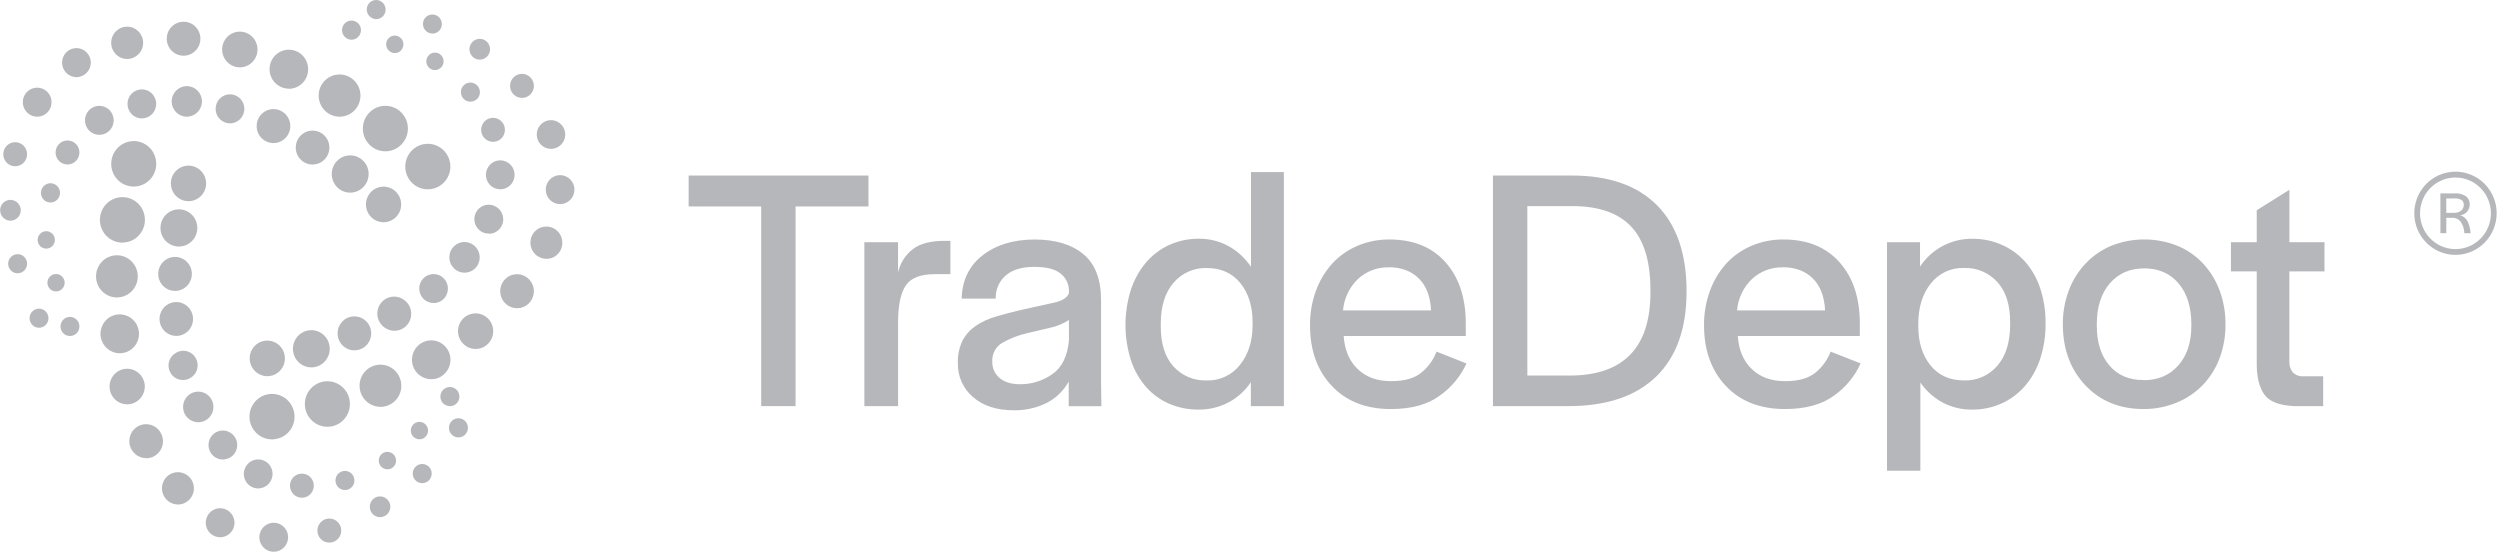 <svg width="203" height="45" viewBox="0 0 203 45" fill="none" xmlns="http://www.w3.org/2000/svg">
<path fill-rule="evenodd" clip-rule="evenodd" d="M70.521 14.254V16.764H64.601V32.976H61.808V16.764H55.918V14.254H70.521Z" fill="#B6B7BB"/>
<path fill-rule="evenodd" clip-rule="evenodd" d="M72.921 19.667V22.121C73.086 21.385 73.496 20.728 74.082 20.261C74.667 19.789 75.556 19.554 76.747 19.556H77.171V22.262H75.913C74.742 22.262 73.951 22.572 73.54 23.192C73.13 23.812 72.925 24.799 72.925 26.154V32.976H70.186V19.667H72.921ZM82.332 33.315C80.936 33.315 79.828 32.958 79.009 32.243C78.203 31.56 77.751 30.543 77.78 29.481C77.755 28.842 77.889 28.207 78.171 27.634C78.429 27.157 78.798 26.751 79.246 26.449C79.75 26.117 80.301 25.864 80.88 25.701C81.513 25.514 82.192 25.336 82.917 25.166C84.035 24.921 84.929 24.724 85.6 24.574C86.268 24.424 86.66 24.169 86.798 23.814V23.616C86.802 23.078 86.561 22.568 86.143 22.234C85.706 21.857 84.984 21.669 83.978 21.671C83.011 21.671 82.262 21.885 81.731 22.314C81.198 22.743 80.876 23.386 80.853 24.075V24.244H78.088C78.123 22.76 78.689 21.59 79.785 20.734C80.882 19.878 82.291 19.45 84.014 19.448C85.691 19.448 87.008 19.843 87.966 20.634C88.923 21.424 89.403 22.664 89.404 24.356V30.926L89.432 32.983H86.779V30.981C86.359 31.746 85.716 32.361 84.938 32.743C84.124 33.134 83.232 33.33 82.332 33.315ZM82.835 31.2C83.767 31.205 84.678 30.92 85.445 30.384C86.235 29.838 86.687 28.916 86.798 27.619V25.984C86.316 26.293 85.782 26.511 85.222 26.627L83.312 27.077C82.637 27.237 81.989 27.493 81.385 27.838C80.85 28.148 80.536 28.739 80.575 29.361C80.558 29.87 80.774 30.358 81.16 30.686C81.552 31.029 82.11 31.2 82.835 31.2ZM97.298 33.259C96.497 33.265 95.703 33.106 94.964 32.794C94.244 32.487 93.6 32.025 93.077 31.44C92.524 30.807 92.102 30.069 91.836 29.269C91.24 27.394 91.24 25.378 91.836 23.503C92.105 22.691 92.526 21.939 93.077 21.289C93.598 20.687 94.242 20.206 94.964 19.879C95.711 19.547 96.52 19.378 97.336 19.386C98.195 19.372 99.042 19.586 99.793 20.006C100.51 20.411 101.123 20.981 101.58 21.671V13.971H104.251V32.976H101.569V31.031C101.113 31.718 100.495 32.281 99.77 32.668C99.007 33.069 98.158 33.272 97.298 33.259ZM97.996 30.891C99.043 30.924 100.043 30.452 100.691 29.621C101.37 28.776 101.709 27.696 101.709 26.378V26.164C101.709 24.867 101.379 23.809 100.718 22.991C100.058 22.172 99.15 21.764 97.996 21.765C96.96 21.729 95.964 22.169 95.288 22.963C94.599 23.763 94.255 24.877 94.255 26.306V26.503C94.255 27.913 94.599 28.998 95.288 29.76C95.983 30.519 96.973 30.933 97.996 30.891ZM112.935 33.214C110.923 33.214 109.326 32.589 108.145 31.339C106.964 30.089 106.373 28.446 106.373 26.411C106.364 25.448 106.529 24.492 106.861 23.591C107.16 22.771 107.615 22.019 108.2 21.377C108.774 20.763 109.468 20.278 110.24 19.954C111.058 19.61 111.936 19.437 112.822 19.446C114.759 19.446 116.276 20.062 117.374 21.294C118.471 22.525 119.021 24.183 119.022 26.269V27.285H109.109C109.182 28.415 109.559 29.308 110.24 29.963C110.92 30.619 111.818 30.948 112.935 30.951C114.051 30.951 114.888 30.711 115.447 30.231C115.983 29.785 116.396 29.207 116.648 28.553L119.078 29.514C118.6 30.559 117.855 31.458 116.92 32.117C115.939 32.849 114.611 33.214 112.935 33.214ZM112.767 21.709C111.844 21.685 110.947 22.024 110.267 22.654C109.567 23.325 109.135 24.233 109.053 25.204H116.202C116.146 24.077 115.815 23.213 115.209 22.611C114.604 22.01 113.79 21.706 112.767 21.698V21.709ZM121.227 32.976V14.254H127.65C130.646 14.254 132.945 15.058 134.547 16.665C136.148 18.272 136.949 20.608 136.949 23.672C136.949 26.681 136.125 28.983 134.477 30.581C132.828 32.178 130.46 32.976 127.37 32.976H121.227ZM124.02 16.736V30.495H127.455C129.632 30.495 131.27 29.931 132.369 28.804C133.469 27.677 134.018 25.985 134.016 23.728V23.558C134.016 21.229 133.495 19.509 132.452 18.398C131.41 17.288 129.809 16.734 127.65 16.736H124.02ZM144.929 33.214C142.918 33.214 141.321 32.589 140.14 31.339C138.959 30.089 138.368 28.446 138.368 26.411C138.358 25.448 138.524 24.492 138.856 23.591C139.155 22.771 139.61 22.019 140.195 21.377C140.768 20.763 141.463 20.278 142.234 19.954C143.052 19.61 143.931 19.437 144.817 19.446C146.753 19.446 148.271 20.062 149.368 21.294C150.466 22.525 151.016 24.183 151.017 26.269V27.285H141.11C141.185 28.415 141.562 29.308 142.241 29.963C142.92 30.619 143.818 30.948 144.936 30.951C146.052 30.951 146.889 30.711 147.448 30.231C147.984 29.785 148.397 29.207 148.649 28.553L151.083 29.509C150.608 30.556 149.866 31.456 148.933 32.117C147.943 32.849 146.608 33.214 144.929 33.214ZM144.762 21.709C143.839 21.685 142.942 22.024 142.262 22.654C141.562 23.325 141.13 24.233 141.048 25.204H148.197C148.141 24.077 147.809 23.213 147.204 22.611C146.599 22.01 145.786 21.706 144.766 21.698L144.762 21.709ZM160.15 33.259C159.299 33.274 158.459 33.07 157.708 32.668C157 32.279 156.392 31.728 155.934 31.058V38.222H153.226V19.667H155.906V21.643C156.861 20.209 158.469 19.36 160.18 19.389C160.982 19.383 161.777 19.546 162.514 19.866C163.232 20.176 163.878 20.636 164.409 21.214C164.964 21.841 165.387 22.575 165.652 23.372C165.96 24.293 166.111 25.261 166.098 26.233V26.261C166.111 27.247 165.961 28.23 165.652 29.166C165.385 29.975 164.963 30.722 164.409 31.365C163.886 31.961 163.244 32.437 162.525 32.762C161.777 33.096 160.968 33.266 160.15 33.259ZM159.482 30.891C160.518 30.927 161.514 30.485 162.189 29.691C162.877 28.897 163.221 27.786 163.223 26.357V26.16C163.223 24.75 162.878 23.664 162.189 22.903C161.496 22.14 160.506 21.722 159.482 21.761C158.429 21.721 157.422 22.192 156.772 23.029C156.101 23.876 155.766 24.957 155.766 26.271V26.498C155.766 27.796 156.097 28.853 156.759 29.67C157.421 30.487 158.329 30.894 159.482 30.891ZM174.055 33.214C172.12 33.214 170.545 32.571 169.332 31.286C168.118 30 167.508 28.357 167.503 26.357C167.493 25.406 167.658 24.461 167.991 23.571C168.298 22.758 168.763 22.014 169.359 21.386C169.952 20.766 170.665 20.277 171.454 19.95C173.168 19.273 175.072 19.273 176.786 19.95C177.571 20.271 178.281 20.756 178.868 21.373C179.457 22.005 179.917 22.747 180.222 23.558C180.554 24.448 180.719 25.393 180.71 26.344C180.719 27.288 180.553 28.226 180.222 29.108C179.915 29.922 179.446 30.663 178.844 31.286C178.245 31.896 177.528 32.376 176.737 32.696C175.886 33.044 174.974 33.22 174.055 33.214ZM174.055 30.872C175.228 30.872 176.169 30.473 176.877 29.674C177.586 28.876 177.94 27.799 177.938 26.445V26.334C177.938 24.942 177.595 23.838 176.907 23.021C176.22 22.203 175.289 21.794 174.115 21.793C172.942 21.793 172.006 22.202 171.307 23.021C170.608 23.839 170.26 24.944 170.261 26.334V26.445C170.261 27.799 170.601 28.876 171.28 29.674C171.959 30.473 172.884 30.867 174.055 30.857V30.872ZM188.641 32.976H186.286C185.095 32.921 184.294 32.616 183.884 32.061C183.474 31.507 183.262 30.703 183.247 29.651V22.037H181.153V19.667H183.247V17.074L185.9 15.409V19.667H188.748V22.037H185.896V29.312C185.871 29.646 185.97 29.977 186.174 30.242C186.414 30.469 186.739 30.582 187.067 30.553H188.641V32.976ZM198.158 15.703H199.317C199.644 15.677 199.97 15.76 200.244 15.941C200.439 16.095 200.549 16.334 200.541 16.584C200.558 17.044 200.215 17.437 199.761 17.479C200.003 17.543 200.21 17.701 200.338 17.919C200.485 18.196 200.574 18.501 200.599 18.814L200.614 18.936H200.1V18.834C200.076 18.535 199.975 18.247 199.807 18C199.627 17.776 199.348 17.659 199.065 17.687H198.64V18.934H198.163L198.158 15.703ZM198.636 16.116V17.286H199.251C199.38 17.289 199.507 17.268 199.629 17.226C199.722 17.195 199.808 17.144 199.879 17.076C199.941 17.017 199.988 16.943 200.017 16.862C200.046 16.788 200.06 16.708 200.06 16.628C200.07 16.476 200.003 16.329 199.881 16.238C199.708 16.141 199.51 16.097 199.313 16.112L198.636 16.116Z" fill="#B6B7BB"/>
<path fill-rule="evenodd" clip-rule="evenodd" d="M199.387 20.696C198.034 20.697 196.814 19.874 196.296 18.612C195.778 17.351 196.063 15.898 197.019 14.931C197.976 13.965 199.414 13.676 200.664 14.198C201.914 14.721 202.729 15.952 202.729 17.319C202.727 19.182 201.232 20.692 199.387 20.696ZM199.387 14.415C198.223 14.414 197.173 15.122 196.727 16.208C196.281 17.294 196.527 18.544 197.35 19.375C198.173 20.207 199.412 20.455 200.487 20.005C201.562 19.555 202.263 18.494 202.262 17.319C202.26 15.716 200.974 14.417 199.387 14.415ZM34.741 15.266C35.439 15.267 36.07 14.842 36.338 14.19C36.606 13.539 36.459 12.788 35.965 12.289C35.471 11.79 34.728 11.64 34.082 11.91C33.437 12.18 33.015 12.816 33.015 13.521C33.015 13.984 33.196 14.428 33.52 14.755C33.843 15.082 34.283 15.266 34.741 15.266ZM29.828 16.603C29.827 17.145 30.15 17.634 30.646 17.842C31.142 18.05 31.713 17.935 32.092 17.552C32.472 17.169 32.585 16.592 32.379 16.091C32.173 15.591 31.689 15.265 31.152 15.266C30.801 15.265 30.464 15.406 30.215 15.657C29.967 15.908 29.828 16.248 29.828 16.603ZM31.29 12.18C32.242 12.179 33.012 11.399 33.011 10.438C33.01 9.478 32.239 8.7 31.287 8.7C30.336 8.7 29.565 9.479 29.565 10.44C29.565 10.902 29.747 11.345 30.07 11.671C30.394 11.998 30.833 12.181 31.29 12.18ZM27.573 9.369C28.452 9.367 29.163 8.647 29.162 7.759C29.161 6.872 28.447 6.153 27.568 6.154C26.689 6.155 25.978 6.876 25.979 7.764C25.98 8.19 26.148 8.598 26.447 8.899C26.745 9.2 27.151 9.369 27.573 9.369ZM23.46 7.101C24.052 7.103 24.587 6.744 24.814 6.192C25.042 5.641 24.917 5.005 24.499 4.582C24.081 4.159 23.451 4.032 22.904 4.261C22.358 4.49 22.002 5.029 22.003 5.627C22.003 6.441 22.655 7.1 23.46 7.101ZM19.48 5.357C20.018 5.359 20.505 5.032 20.712 4.53C20.919 4.028 20.806 3.449 20.425 3.064C20.045 2.679 19.472 2.564 18.974 2.772C18.477 2.981 18.152 3.472 18.153 4.016C18.153 4.371 18.292 4.712 18.541 4.964C18.79 5.216 19.127 5.357 19.48 5.357ZM14.905 4.416C15.6 4.415 16.164 3.845 16.163 3.142C16.162 2.439 15.598 1.87 14.902 1.871C14.206 1.871 13.642 2.441 13.642 3.144C13.643 3.847 14.208 4.416 14.905 4.416ZM10.323 4.682C10.981 4.679 11.512 4.138 11.509 3.474C11.507 2.809 10.973 2.272 10.315 2.274C9.657 2.275 9.124 2.814 9.124 3.478C9.125 3.798 9.252 4.105 9.477 4.331C9.701 4.557 10.006 4.683 10.323 4.682ZM6.207 4.014C5.621 4.014 5.146 4.493 5.146 5.085C5.146 5.677 5.621 6.156 6.207 6.156C6.793 6.156 7.268 5.677 7.268 5.085C7.268 4.801 7.156 4.528 6.957 4.327C6.758 4.126 6.488 4.014 6.207 4.014ZM4.085 8.299C4.085 7.866 3.826 7.475 3.43 7.309C3.033 7.144 2.577 7.235 2.274 7.542C1.97 7.848 1.879 8.309 2.044 8.709C2.208 9.11 2.595 9.371 3.024 9.371C3.608 9.368 4.08 8.889 4.08 8.299H4.085ZM1.231 11.651C0.755 11.652 0.37 12.042 0.371 12.523C0.373 13.003 0.759 13.392 1.235 13.391C1.711 13.389 2.096 12.999 2.094 12.518C2.094 12.288 2.003 12.066 1.841 11.903C1.679 11.741 1.459 11.649 1.231 11.651ZM1.568 17.074C1.569 16.774 1.39 16.503 1.115 16.389C0.84 16.274 0.523 16.339 0.315 16.553C0.106 16.767 0.046 17.087 0.163 17.364C0.28 17.64 0.551 17.817 0.849 17.811C1.248 17.805 1.568 17.477 1.568 17.074ZM1.43 20.749C1.066 20.75 0.771 21.048 0.77 21.416C0.769 21.783 1.062 22.083 1.426 22.086C1.79 22.09 2.089 21.796 2.094 21.428C2.097 21.249 2.028 21.076 1.903 20.948C1.779 20.82 1.608 20.749 1.43 20.749ZM3.155 25.172C2.79 25.173 2.495 25.473 2.495 25.842C2.496 26.211 2.793 26.51 3.158 26.509C3.524 26.509 3.82 26.21 3.82 25.841C3.82 25.663 3.749 25.493 3.625 25.367C3.5 25.242 3.331 25.172 3.155 25.172ZM5.68 25.841C5.412 25.841 5.171 26.004 5.069 26.254C4.966 26.504 5.023 26.792 5.213 26.983C5.403 27.174 5.688 27.23 5.935 27.126C6.183 27.022 6.343 26.778 6.343 26.507C6.341 26.139 6.045 25.841 5.68 25.841ZM4.549 22.361C4.221 22.361 3.955 22.629 3.955 22.961C3.955 23.292 4.221 23.561 4.549 23.561C4.878 23.561 5.144 23.292 5.144 22.961C5.144 22.802 5.081 22.649 4.97 22.536C4.858 22.424 4.707 22.361 4.549 22.361ZM3.155 19.483C3.153 19.729 3.297 19.952 3.522 20.048C3.746 20.144 4.005 20.093 4.178 19.92C4.351 19.747 4.404 19.486 4.311 19.259C4.219 19.031 3.999 18.883 3.756 18.883C3.597 18.882 3.445 18.944 3.332 19.057C3.22 19.169 3.156 19.323 3.155 19.483ZM3.418 15.664C3.414 15.938 3.574 16.188 3.824 16.296C4.073 16.403 4.362 16.348 4.556 16.156C4.749 15.964 4.808 15.673 4.705 15.419C4.603 15.166 4.358 15 4.087 15C3.721 14.999 3.423 15.295 3.418 15.664ZM5.481 11.511C5.005 11.511 4.619 11.901 4.619 12.381C4.619 12.862 5.005 13.251 5.481 13.251C5.957 13.251 6.343 12.862 6.343 12.381C6.341 11.901 5.956 11.513 5.481 11.511ZM9.124 9.774C9.124 9.34 8.866 8.95 8.469 8.784C8.073 8.618 7.617 8.71 7.313 9.016C7.01 9.322 6.919 9.783 7.083 10.184C7.247 10.584 7.634 10.845 8.063 10.845C8.649 10.845 9.124 10.365 9.124 9.774ZM10.448 8.436C10.448 9.028 10.924 9.508 11.509 9.508C12.095 9.508 12.57 9.028 12.57 8.436C12.57 7.845 12.095 7.365 11.509 7.365C10.926 7.369 10.455 7.847 10.455 8.436H10.448ZM15.161 7.101C14.542 7.103 14.04 7.611 14.041 8.236C14.042 8.862 14.544 9.369 15.164 9.369C15.784 9.368 16.286 8.861 16.286 8.235C16.285 7.611 15.786 7.105 15.168 7.101H15.161ZM18.673 7.768C18.087 7.768 17.612 8.248 17.612 8.839C17.612 9.431 18.087 9.911 18.673 9.911C19.259 9.911 19.734 9.431 19.734 8.839C19.734 8.248 19.259 7.768 18.673 7.768ZM22.198 11.511C22.892 11.504 23.45 10.931 23.445 10.23C23.441 9.529 22.875 8.963 22.181 8.966C21.486 8.968 20.925 9.537 20.924 10.239C20.925 10.579 21.061 10.906 21.301 11.145C21.541 11.384 21.867 11.516 22.204 11.511H22.198ZM24.122 11.979C24.12 12.679 24.68 13.249 25.374 13.251C26.067 13.254 26.632 12.689 26.635 11.989C26.638 11.288 26.078 10.718 25.385 10.714C24.693 10.715 24.132 11.28 24.129 11.979H24.122ZM27.034 14.121C27.03 14.691 27.367 15.207 27.887 15.428C28.407 15.649 29.007 15.531 29.408 15.131C29.809 14.73 29.932 14.125 29.718 13.598C29.505 13.07 28.998 12.725 28.434 12.722C27.666 12.722 27.042 13.35 27.04 14.126L27.034 14.121ZM12.352 12.428C11.877 11.594 10.823 11.307 9.997 11.786C9.171 12.265 8.886 13.33 9.36 14.164C9.835 14.998 10.889 15.286 11.715 14.807C12.112 14.577 12.402 14.197 12.521 13.751C12.641 13.305 12.58 12.829 12.352 12.428ZM14.629 13.731C13.995 14.101 13.777 14.92 14.143 15.561C14.509 16.201 15.32 16.421 15.955 16.051C16.589 15.682 16.807 14.863 16.441 14.222C16.265 13.914 15.975 13.69 15.635 13.598C15.295 13.506 14.933 13.555 14.629 13.733V13.731ZM9.076 16.348C8.252 16.828 7.97 17.891 8.444 18.723C8.918 19.555 9.97 19.841 10.795 19.364C11.62 18.886 11.905 17.824 11.433 16.991C11.206 16.588 10.829 16.294 10.387 16.174C9.944 16.053 9.472 16.116 9.076 16.348ZM10.294 23.831C11.054 23.386 11.314 22.403 10.874 21.635C10.434 20.867 9.461 20.604 8.7 21.048C7.939 21.492 7.679 22.475 8.119 23.244C8.329 23.613 8.677 23.883 9.085 23.993C9.493 24.103 9.928 24.045 10.294 23.831ZM10.444 28.38C11.14 27.972 11.377 27.072 10.974 26.369C10.571 25.666 9.68 25.426 8.983 25.832C8.286 26.239 8.048 27.138 8.45 27.842C8.643 28.181 8.962 28.429 9.336 28.53C9.711 28.631 10.109 28.577 10.444 28.38ZM11.473 30.718C11.206 30.248 10.684 29.988 10.152 30.058C9.62 30.128 9.182 30.515 9.043 31.039C8.904 31.562 9.091 32.119 9.517 32.449C9.942 32.778 10.523 32.817 10.987 32.546C11.62 32.175 11.837 31.358 11.473 30.718ZM11.246 34.714C10.644 35.066 10.438 35.845 10.787 36.453C11.135 37.062 11.906 37.27 12.509 36.918C13.111 36.566 13.317 35.788 12.969 35.179C12.802 34.887 12.527 34.673 12.203 34.586C11.88 34.499 11.536 34.545 11.246 34.714ZM13.854 38.606C13.436 38.85 13.204 39.324 13.267 39.808C13.33 40.292 13.676 40.69 14.142 40.816C14.609 40.942 15.105 40.772 15.399 40.385C15.694 39.998 15.728 39.47 15.486 39.047C15.327 38.768 15.063 38.565 14.755 38.483C14.446 38.401 14.118 38.448 13.844 38.612L13.854 38.606ZM17.358 41.514C16.986 41.73 16.78 42.152 16.836 42.581C16.892 43.011 17.199 43.364 17.613 43.476C18.028 43.589 18.468 43.438 18.73 43.094C18.991 42.75 19.021 42.281 18.807 41.906C18.665 41.658 18.431 41.477 18.157 41.405C17.882 41.333 17.591 41.374 17.347 41.52L17.358 41.514ZM21.707 42.69C21.336 42.907 21.13 43.328 21.186 43.758C21.242 44.187 21.549 44.541 21.963 44.653C22.378 44.765 22.819 44.614 23.08 44.27C23.341 43.926 23.371 43.457 23.157 43.082C23.015 42.834 22.781 42.654 22.507 42.581C22.232 42.509 21.941 42.55 21.697 42.696L21.707 42.69ZM26.312 42.328C25.9 42.568 25.759 43.1 25.997 43.516C26.235 43.932 26.761 44.075 27.173 43.835C27.585 43.595 27.727 43.063 27.49 42.647C27.376 42.447 27.188 42.3 26.967 42.24C26.746 42.18 26.51 42.212 26.312 42.328ZM30.484 40.517C30.135 40.721 30.015 41.172 30.217 41.524C30.418 41.877 30.865 41.997 31.214 41.794C31.563 41.59 31.683 41.14 31.481 40.787C31.384 40.618 31.225 40.494 31.038 40.444C30.851 40.393 30.652 40.419 30.484 40.517ZM33.951 37.879C33.718 38.015 33.589 38.279 33.624 38.548C33.66 38.817 33.852 39.038 34.112 39.108C34.371 39.178 34.647 39.083 34.81 38.868C34.974 38.652 34.992 38.358 34.857 38.123C34.769 37.97 34.624 37.857 34.455 37.812C34.284 37.766 34.103 37.79 33.951 37.879ZM36.882 34.163C36.649 34.299 36.52 34.563 36.555 34.832C36.59 35.101 36.782 35.323 37.042 35.393C37.302 35.463 37.578 35.368 37.741 35.152C37.904 34.936 37.923 34.643 37.788 34.408C37.605 34.089 37.2 33.979 36.884 34.163H36.882ZM37.094 31.871C36.96 31.636 36.7 31.507 36.434 31.542C36.168 31.577 35.95 31.771 35.881 32.032C35.812 32.293 35.905 32.571 36.118 32.736C36.33 32.9 36.62 32.919 36.852 32.783C37.006 32.697 37.119 32.551 37.166 32.38C37.213 32.209 37.191 32.026 37.104 31.871H37.094ZM34.335 35.486C34.619 35.317 34.714 34.948 34.547 34.662C34.38 34.375 34.015 34.279 33.731 34.448C33.447 34.616 33.352 34.985 33.518 35.271C33.599 35.412 33.732 35.515 33.889 35.555C34.045 35.595 34.21 35.57 34.348 35.486H34.335ZM31.152 36.876C30.944 36.999 30.83 37.237 30.863 37.478C30.896 37.72 31.07 37.917 31.303 37.979C31.537 38.04 31.784 37.953 31.929 37.759C32.075 37.565 32.09 37.301 31.967 37.091C31.801 36.81 31.443 36.715 31.161 36.876H31.152ZM27.677 38.436C27.444 38.572 27.315 38.836 27.35 39.105C27.385 39.374 27.577 39.596 27.837 39.666C28.097 39.736 28.373 39.641 28.536 39.425C28.699 39.209 28.718 38.915 28.583 38.681C28.4 38.365 28 38.256 27.685 38.436H27.677ZM24.069 38.685C23.66 38.928 23.522 39.46 23.761 39.874C24.001 40.288 24.527 40.429 24.938 40.188C25.349 39.947 25.489 39.415 25.251 39C25.012 38.585 24.485 38.444 24.073 38.685H24.069ZM21.886 37.946C21.671 37.57 21.254 37.363 20.828 37.419C20.403 37.476 20.053 37.785 19.942 38.204C19.831 38.623 19.981 39.068 20.321 39.331C20.662 39.595 21.126 39.626 21.497 39.409C21.742 39.268 21.921 39.034 21.994 38.76C22.068 38.485 22.03 38.192 21.89 37.946H21.886ZM17.566 35.209C17.059 35.506 16.886 36.161 17.179 36.673C17.472 37.185 18.121 37.36 18.628 37.064C19.135 36.769 19.309 36.114 19.017 35.601C18.876 35.355 18.644 35.175 18.372 35.101C18.099 35.028 17.809 35.066 17.566 35.209ZM17.077 32.479C16.852 32.078 16.41 31.854 15.957 31.91C15.503 31.967 15.129 32.294 15.007 32.738C14.886 33.183 15.041 33.658 15.402 33.941C15.762 34.224 16.256 34.261 16.653 34.033C17.194 33.721 17.384 33.027 17.077 32.479ZM14.319 28.746C13.815 29.045 13.645 29.698 13.938 30.208C14.23 30.718 14.876 30.893 15.383 30.6C15.889 30.307 16.067 29.656 15.779 29.143C15.639 28.896 15.407 28.716 15.136 28.641C14.864 28.567 14.574 28.605 14.329 28.746H14.319ZM14.941 27C15.543 26.648 15.749 25.869 15.4 25.261C15.052 24.653 14.281 24.445 13.678 24.796C13.076 25.148 12.87 25.926 13.218 26.535C13.385 26.828 13.661 27.041 13.984 27.128C14.307 27.215 14.651 27.169 14.941 27ZM14.841 23.357C15.442 23.006 15.647 22.229 15.3 21.621C14.952 21.014 14.183 20.806 13.581 21.157C12.979 21.508 12.773 22.284 13.12 22.892C13.287 23.185 13.562 23.399 13.885 23.486C14.208 23.573 14.552 23.527 14.841 23.357ZM15.221 19.736C15.883 19.345 16.108 18.486 15.722 17.816C15.337 17.146 14.487 16.917 13.823 17.305C13.158 17.692 12.929 18.549 13.311 19.221C13.497 19.545 13.803 19.78 14.162 19.875C14.521 19.97 14.902 19.916 15.221 19.725V19.736ZM23.093 32.432C22.32 31.875 21.247 32.055 20.694 32.835C20.141 33.615 20.319 34.699 21.09 35.258C21.861 35.818 22.935 35.64 23.49 34.862C23.761 34.486 23.872 34.017 23.798 33.558C23.723 33.099 23.469 32.69 23.093 32.421V32.432ZM20.621 28.32C20.307 28.759 20.286 29.347 20.568 29.808C20.85 30.269 21.38 30.513 21.91 30.426C22.439 30.339 22.865 29.938 22.988 29.41C23.11 28.882 22.905 28.332 22.469 28.016C21.875 27.585 21.049 27.722 20.621 28.32ZM27.974 33.823C28.382 33.251 28.409 32.487 28.042 31.887C27.675 31.288 26.986 30.97 26.297 31.084C25.608 31.198 25.054 31.72 24.895 32.406C24.736 33.093 25.002 33.808 25.57 34.219C26.342 34.779 27.417 34.601 27.974 33.823ZM31.814 30.023C31.101 29.508 30.109 29.674 29.598 30.394C29.087 31.114 29.25 32.115 29.962 32.632C30.674 33.149 31.667 32.986 32.179 32.267C32.426 31.921 32.527 31.49 32.458 31.069C32.39 30.648 32.158 30.272 31.814 30.023ZM36.188 30.071C36.533 29.588 36.556 28.942 36.245 28.435C35.935 27.929 35.353 27.661 34.771 27.756C34.189 27.852 33.721 28.293 33.586 28.873C33.451 29.453 33.676 30.057 34.155 30.405C34.808 30.878 35.717 30.728 36.188 30.071ZM39.383 25.802C38.789 25.372 37.963 25.51 37.537 26.11C37.111 26.709 37.246 27.544 37.84 27.975C38.433 28.406 39.26 28.27 39.687 27.671C39.893 27.383 39.977 27.023 39.92 26.673C39.863 26.322 39.67 26.009 39.383 25.802ZM42.706 22.616C42.141 22.208 41.356 22.339 40.951 22.91C40.547 23.48 40.677 24.274 41.242 24.682C41.806 25.091 42.592 24.96 42.997 24.39C43.193 24.116 43.272 23.775 43.218 23.442C43.163 23.108 42.979 22.811 42.706 22.616ZM45.062 18.724C44.526 18.337 43.782 18.461 43.398 19.001C43.014 19.542 43.137 20.294 43.672 20.681C44.206 21.069 44.951 20.946 45.336 20.406C45.52 20.147 45.595 19.824 45.544 19.508C45.493 19.192 45.319 18.91 45.062 18.724ZM46.084 14.526C45.608 14.183 44.947 14.295 44.606 14.775C44.265 15.255 44.374 15.924 44.849 16.269C45.324 16.614 45.986 16.505 46.328 16.026C46.494 15.795 46.561 15.507 46.516 15.225C46.47 14.944 46.315 14.692 46.084 14.526ZM44.117 11.786C44.594 12.129 45.255 12.018 45.596 11.537C45.937 11.057 45.828 10.389 45.353 10.043C44.878 9.698 44.216 9.807 43.873 10.286C43.708 10.517 43.641 10.805 43.686 11.087C43.732 11.368 43.887 11.62 44.117 11.786ZM41.883 7.693C42.27 7.973 42.808 7.883 43.085 7.493C43.362 7.103 43.274 6.56 42.888 6.279C42.502 5.999 41.963 6.088 41.686 6.478C41.41 6.868 41.499 7.409 41.883 7.689V7.693ZM38.532 4.594C38.859 4.83 39.313 4.753 39.547 4.424C39.781 4.094 39.706 3.636 39.38 3.399C39.054 3.162 38.6 3.237 38.365 3.566C38.252 3.724 38.205 3.922 38.237 4.115C38.268 4.308 38.375 4.481 38.532 4.594ZM34.713 2.488C35.01 2.702 35.423 2.633 35.636 2.333C35.849 2.033 35.781 1.616 35.484 1.401C35.187 1.185 34.773 1.254 34.56 1.554C34.459 1.699 34.419 1.88 34.449 2.055C34.48 2.23 34.579 2.386 34.724 2.488H34.713ZM30.168 1.32C30.465 1.534 30.878 1.465 31.091 1.165C31.304 0.865 31.235 0.448 30.938 0.233C30.642 0.018 30.228 0.086 30.015 0.386C29.912 0.53 29.87 0.71 29.898 0.885C29.927 1.06 30.024 1.217 30.168 1.32ZM28.163 3C28.46 3.212 28.871 3.142 29.083 2.842C29.295 2.543 29.227 2.127 28.932 1.912C28.637 1.696 28.225 1.762 28.01 2.059C27.904 2.204 27.861 2.385 27.89 2.562C27.919 2.739 28.017 2.897 28.163 3ZM31.71 4.095C31.978 4.288 32.35 4.225 32.541 3.955C32.733 3.685 32.671 3.309 32.404 3.115C32.137 2.922 31.765 2.983 31.573 3.253C31.384 3.522 31.445 3.895 31.71 4.089V4.095ZM35.668 4.5C35.472 4.358 35.211 4.348 35.006 4.477C34.8 4.605 34.692 4.845 34.731 5.086C34.77 5.326 34.948 5.519 35.183 5.575C35.418 5.63 35.663 5.538 35.804 5.34C35.896 5.211 35.934 5.049 35.909 4.891C35.883 4.734 35.797 4.593 35.668 4.5ZM37.809 8.031C38.106 8.247 38.519 8.178 38.733 7.879C38.946 7.579 38.879 7.162 38.582 6.946C38.286 6.73 37.872 6.798 37.658 7.097C37.45 7.395 37.517 7.808 37.809 8.023V8.031ZM39.324 10.037C39.12 10.322 39.106 10.704 39.289 11.004C39.472 11.303 39.816 11.462 40.161 11.405C40.505 11.349 40.781 11.088 40.861 10.746C40.941 10.403 40.808 10.045 40.525 9.84C40.142 9.558 39.605 9.643 39.324 10.028V10.037ZM39.748 13.564C39.408 14.045 39.517 14.713 39.992 15.058C40.468 15.403 41.129 15.294 41.472 14.815C41.814 14.335 41.708 13.667 41.234 13.32C40.761 12.975 40.101 13.081 39.757 13.556L39.748 13.564ZM40.317 16.928C39.841 16.586 39.179 16.697 38.839 17.177C38.498 17.657 38.607 18.326 39.082 18.671C39.556 19.016 40.218 18.907 40.561 18.428C40.727 18.197 40.794 17.909 40.748 17.627C40.702 17.346 40.547 17.094 40.317 16.928ZM37.071 21.816C37.576 22.183 38.28 22.066 38.643 21.555C39.005 21.044 38.889 20.333 38.384 19.967C37.878 19.601 37.174 19.718 36.812 20.229C36.637 20.474 36.566 20.779 36.614 21.077C36.663 21.375 36.827 21.641 37.071 21.816ZM34.335 22.796C33.995 23.276 34.104 23.945 34.579 24.289C35.054 24.634 35.716 24.525 36.059 24.046C36.401 23.567 36.294 22.898 35.821 22.551C35.592 22.384 35.306 22.316 35.028 22.362C34.749 22.407 34.5 22.564 34.335 22.796ZM32.754 24.448C32.189 24.04 31.404 24.172 30.999 24.742C30.595 25.312 30.725 26.106 31.29 26.515C31.855 26.923 32.64 26.792 33.045 26.222C33.24 25.948 33.319 25.607 33.265 25.274C33.21 24.941 33.027 24.644 32.754 24.448ZM29.784 27.814C30.083 27.397 30.103 26.838 29.835 26.4C29.567 25.961 29.063 25.729 28.559 25.812C28.055 25.895 27.651 26.277 27.535 26.779C27.419 27.28 27.614 27.804 28.029 28.104C28.3 28.302 28.639 28.383 28.97 28.329C29.301 28.275 29.597 28.089 29.792 27.814H29.784ZM26.075 27.171C25.451 26.72 24.583 26.864 24.136 27.494C23.688 28.123 23.831 29 24.453 29.452C25.077 29.904 25.945 29.761 26.393 29.132C26.838 28.506 26.7 27.634 26.083 27.18L26.075 27.171Z" fill="#B6B7BB"/>
<path fill-rule="evenodd" clip-rule="evenodd" d="M22.23 44.803C21.866 44.804 21.523 44.634 21.302 44.343C21.08 44.053 21.005 43.674 21.099 43.32C21.178 43.017 21.374 42.759 21.644 42.604C22.201 42.279 22.914 42.471 23.238 43.033C23.446 43.397 23.446 43.846 23.238 44.21C23.03 44.575 22.646 44.8 22.23 44.801V44.803ZM22.23 42.66C22.063 42.66 21.899 42.705 21.754 42.788C21.298 43.055 21.141 43.644 21.405 44.105C21.669 44.567 22.252 44.725 22.709 44.459C23.166 44.193 23.323 43.603 23.059 43.142C22.887 42.842 22.569 42.658 22.225 42.66H22.23ZM26.749 44.059C26.4 44.062 26.076 43.875 25.901 43.571C25.635 43.102 25.794 42.505 26.257 42.236C26.609 42.031 27.051 42.07 27.362 42.333C27.674 42.597 27.789 43.029 27.65 43.415C27.512 43.801 27.149 44.058 26.743 44.059H26.749ZM26.749 42.319C26.358 42.32 26.032 42.623 25.999 43.017C25.966 43.411 26.236 43.765 26.622 43.834C27.007 43.902 27.38 43.661 27.481 43.279C27.535 43.084 27.507 42.875 27.405 42.701C27.268 42.46 27.012 42.314 26.737 42.319H26.749ZM17.888 43.624C17.32 43.631 16.829 43.224 16.726 42.659C16.623 42.095 16.938 41.537 17.471 41.339C18.005 41.142 18.602 41.361 18.885 41.858C19.094 42.222 19.094 42.671 18.886 43.035C18.678 43.4 18.294 43.624 17.878 43.624H17.888ZM17.888 41.481C17.547 41.481 17.232 41.664 17.062 41.963C16.892 42.261 16.892 42.628 17.063 42.926C17.294 43.332 17.781 43.512 18.217 43.352C18.653 43.192 18.912 42.739 18.831 42.277C18.75 41.816 18.352 41.48 17.888 41.481ZM30.864 41.996C30.563 41.995 30.286 41.831 30.138 41.567C29.909 41.164 30.046 40.65 30.444 40.416C30.845 40.191 31.351 40.329 31.585 40.727C31.733 40.988 31.733 41.308 31.584 41.569C31.436 41.829 31.161 41.99 30.864 41.991V41.996ZM30.55 40.607C30.253 40.781 30.151 41.163 30.321 41.464C30.497 41.758 30.871 41.86 31.169 41.696C31.466 41.522 31.568 41.139 31.399 40.839C31.227 40.539 30.848 40.436 30.55 40.607ZM14.457 40.965C13.992 40.966 13.561 40.716 13.328 40.309C12.968 39.685 13.176 38.885 13.793 38.52C14.195 38.283 14.691 38.282 15.095 38.516C15.498 38.75 15.747 39.185 15.746 39.655C15.745 40.125 15.495 40.558 15.091 40.791C14.895 40.907 14.672 40.968 14.444 40.967L14.457 40.965ZM14.457 38.556C13.965 38.555 13.534 38.889 13.406 39.368C13.279 39.849 13.486 40.356 13.913 40.605C14.339 40.854 14.878 40.783 15.227 40.432C15.575 40.08 15.647 39.536 15.401 39.105C15.202 38.761 14.835 38.552 14.44 38.559L14.457 38.556ZM24.523 40.412C24.174 40.416 23.849 40.23 23.675 39.923C23.545 39.699 23.511 39.432 23.579 39.182C23.645 38.932 23.807 38.718 24.029 38.589C24.493 38.321 25.084 38.481 25.353 38.946C25.619 39.415 25.461 40.012 24.999 40.283C24.849 40.37 24.679 40.416 24.506 40.414L24.523 40.412ZM24.523 38.672C24.182 38.673 23.883 38.904 23.794 39.238C23.74 39.433 23.768 39.642 23.87 39.816C24.053 40.137 24.438 40.279 24.783 40.152C25.127 40.025 25.332 39.667 25.268 39.302C25.204 38.937 24.89 38.672 24.523 38.672ZM28.01 39.793C27.77 39.794 27.544 39.682 27.398 39.49C27.252 39.299 27.203 39.049 27.265 38.816C27.317 38.616 27.446 38.446 27.624 38.344C27.893 38.186 28.23 38.207 28.478 38.398C28.725 38.589 28.834 38.913 28.753 39.216C28.662 39.556 28.358 39.791 28.01 39.793ZM28.01 38.453C27.912 38.454 27.817 38.48 27.732 38.529C27.603 38.603 27.51 38.727 27.473 38.871C27.414 39.091 27.492 39.326 27.671 39.464C27.851 39.603 28.095 39.619 28.29 39.504C28.418 39.429 28.512 39.306 28.549 39.161C28.594 38.992 28.558 38.811 28.452 38.672C28.347 38.534 28.183 38.453 28.01 38.453ZM20.967 39.66C20.604 39.661 20.261 39.491 20.039 39.201C19.817 38.91 19.742 38.532 19.836 38.177C19.915 37.874 20.112 37.616 20.381 37.461C20.939 37.137 21.651 37.329 21.975 37.89C22.183 38.254 22.183 38.703 21.976 39.067C21.768 39.432 21.384 39.657 20.967 39.658V39.66ZM20.967 37.517C20.626 37.518 20.311 37.702 20.141 38C19.971 38.298 19.971 38.665 20.142 38.964C20.312 39.262 20.628 39.446 20.969 39.446C21.31 39.446 21.626 39.263 21.796 38.964C21.967 38.666 21.967 38.298 21.797 37.999C21.625 37.701 21.31 37.518 20.969 37.517H20.967ZM34.284 39.231C34.01 39.232 33.755 39.084 33.618 38.843C33.515 38.666 33.486 38.453 33.54 38.254C33.629 37.914 33.935 37.677 34.283 37.677C34.632 37.676 34.938 37.913 35.028 38.253C35.118 38.594 34.971 38.953 34.669 39.129C34.553 39.197 34.421 39.233 34.286 39.233L34.284 39.231ZM34.284 37.894C34.051 37.895 33.843 38.043 33.764 38.265C33.685 38.487 33.751 38.735 33.93 38.886C34.109 39.037 34.362 39.06 34.565 38.942C34.693 38.869 34.786 38.746 34.823 38.601C34.868 38.432 34.833 38.252 34.727 38.113C34.621 37.974 34.458 37.894 34.284 37.894ZM31.46 38.108C31.142 38.11 30.862 37.894 30.779 37.583C30.697 37.273 30.832 36.944 31.108 36.784C31.444 36.589 31.873 36.705 32.067 37.044C32.161 37.207 32.187 37.401 32.137 37.584C32.055 37.893 31.777 38.109 31.46 38.108ZM31.214 36.971C31.101 37.036 31.019 37.144 30.985 37.27C30.951 37.397 30.968 37.532 31.034 37.646C31.132 37.819 31.325 37.916 31.522 37.89C31.718 37.865 31.88 37.722 31.932 37.528C31.984 37.335 31.915 37.129 31.758 37.007C31.6 36.885 31.386 36.871 31.214 36.971ZM18.098 37.313C17.681 37.315 17.294 37.09 17.086 36.724C16.764 36.161 16.954 35.441 17.51 35.115C18.069 34.791 18.781 34.982 19.106 35.544C19.315 35.908 19.315 36.357 19.107 36.721C18.898 37.086 18.513 37.31 18.096 37.309L18.098 37.313ZM18.098 35.171C17.666 35.17 17.288 35.463 17.177 35.884C17.109 36.13 17.143 36.394 17.271 36.615C17.536 37.076 18.12 37.234 18.578 36.968C18.797 36.841 18.957 36.63 19.021 36.383C19.089 36.137 19.055 35.873 18.926 35.653C18.754 35.355 18.438 35.172 18.096 35.173L18.098 35.171ZM11.87 37.2C11.381 37.2 10.929 36.937 10.684 36.51C10.503 36.193 10.454 35.817 10.548 35.463C10.642 35.11 10.871 34.809 11.185 34.626C11.841 34.249 12.676 34.481 13.05 35.143C13.294 35.569 13.294 36.095 13.05 36.522C12.807 36.949 12.356 37.212 11.868 37.213L11.87 37.2ZM11.87 34.656C11.668 34.656 11.47 34.709 11.295 34.811C10.744 35.133 10.554 35.845 10.871 36.403C11.15 36.894 11.739 37.111 12.266 36.918C12.793 36.724 13.106 36.176 13.008 35.618C12.91 35.06 12.429 34.655 11.868 34.656H11.87ZM22.096 35.681C21.302 35.685 20.596 35.172 20.347 34.411C20.098 33.65 20.363 32.814 21.003 32.34C21.643 31.866 22.513 31.863 23.157 32.331C23.971 32.927 24.16 34.073 23.581 34.903C23.299 35.301 22.871 35.568 22.393 35.646C22.293 35.667 22.192 35.679 22.09 35.683L22.096 35.681ZM22.096 32.199C22.008 32.198 21.92 32.205 21.833 32.22C20.976 32.361 20.382 33.161 20.487 34.031C20.592 34.902 21.359 35.534 22.224 35.463C23.09 35.393 23.746 34.645 23.712 33.769C23.677 32.892 22.964 32.2 22.096 32.199ZM34.057 35.67C33.706 35.67 33.409 35.406 33.364 35.054C33.318 34.702 33.538 34.371 33.878 34.279C34.217 34.188 34.571 34.365 34.705 34.693C34.84 35.021 34.712 35.399 34.407 35.576C34.299 35.639 34.176 35.673 34.051 35.672L34.057 35.67ZM34.057 34.466C33.835 34.466 33.64 34.617 33.582 34.834C33.533 35.028 33.603 35.232 33.761 35.353C33.918 35.474 34.132 35.489 34.303 35.389C34.417 35.324 34.499 35.215 34.532 35.088C34.566 34.961 34.548 34.826 34.482 34.712C34.392 34.557 34.226 34.464 34.049 34.468L34.057 34.466ZM37.225 35.516C36.951 35.516 36.697 35.368 36.559 35.128C36.456 34.95 36.427 34.738 36.481 34.538C36.571 34.198 36.876 33.961 37.224 33.961C37.573 33.961 37.879 34.197 37.969 34.538C38.059 34.878 37.912 35.237 37.609 35.413C37.49 35.483 37.355 35.519 37.217 35.518L37.225 35.516ZM37.225 34.178C36.992 34.18 36.784 34.328 36.705 34.549C36.626 34.771 36.692 35.019 36.871 35.17C37.05 35.322 37.303 35.344 37.505 35.226C37.635 35.153 37.73 35.031 37.77 34.887C37.809 34.743 37.791 34.589 37.718 34.459C37.614 34.279 37.421 34.172 37.215 34.181L37.225 34.178ZM26.584 34.652C25.739 34.652 25.004 34.068 24.806 33.239C24.608 32.409 24.997 31.551 25.749 31.161C26.501 30.772 27.419 30.953 27.97 31.6C28.521 32.246 28.562 33.19 28.069 33.883C27.789 34.282 27.361 34.55 26.883 34.629C26.781 34.645 26.677 34.654 26.573 34.654L26.584 34.652ZM26.584 31.172C26.496 31.172 26.408 31.179 26.321 31.194C25.898 31.262 25.519 31.499 25.27 31.851C24.885 32.389 24.86 33.108 25.206 33.672C25.552 34.236 26.201 34.532 26.849 34.423C27.271 34.354 27.649 34.117 27.897 33.765C28.25 33.267 28.298 32.612 28.021 32.067C27.745 31.523 27.19 31.18 26.584 31.178V31.172ZM16.104 34.286C15.72 34.288 15.357 34.108 15.122 33.801C14.888 33.494 14.809 33.094 14.909 32.719C15.054 32.175 15.542 31.798 16.1 31.798C16.658 31.798 17.146 32.177 17.29 32.721C17.434 33.264 17.199 33.839 16.717 34.121C16.53 34.229 16.319 34.285 16.104 34.286ZM16.104 32.01C15.739 32.01 15.402 32.207 15.22 32.526C15.038 32.845 15.038 33.238 15.221 33.557C15.503 34.051 16.127 34.22 16.616 33.935C17.105 33.651 17.272 33.02 16.991 32.526C16.805 32.208 16.465 32.013 16.099 32.016L16.104 32.01ZM30.891 33.036C30.537 33.036 30.192 32.923 29.905 32.713C29.143 32.161 28.968 31.091 29.514 30.321C30.062 29.555 31.12 29.381 31.88 29.931C32.642 30.483 32.816 31.553 32.271 32.323C32.01 32.692 31.613 32.941 31.169 33.013C31.076 33.031 30.982 33.041 30.887 33.043L30.891 33.036ZM30.891 29.822C30.81 29.822 30.728 29.829 30.647 29.841C30.259 29.904 29.912 30.122 29.684 30.446C29.332 30.939 29.309 31.598 29.627 32.114C29.944 32.631 30.539 32.903 31.133 32.803C31.521 32.74 31.868 32.523 32.097 32.201C32.326 31.877 32.419 31.475 32.355 31.082C32.291 30.69 32.075 30.339 31.755 30.107C31.503 29.924 31.2 29.827 30.889 29.828L30.891 29.822ZM36.534 32.974C36.258 32.978 36.001 32.833 35.861 32.593C35.758 32.415 35.73 32.203 35.782 32.004C35.835 31.804 35.964 31.635 36.141 31.532C36.319 31.427 36.531 31.398 36.73 31.451C36.93 31.505 37.1 31.636 37.202 31.817C37.339 32.057 37.339 32.353 37.202 32.593C37.064 32.833 36.81 32.981 36.536 32.981L36.534 32.974ZM36.534 31.635C36.436 31.636 36.34 31.662 36.256 31.712C36.039 31.84 35.934 32.099 35.999 32.343C36.065 32.588 36.285 32.758 36.536 32.758C36.787 32.758 37.007 32.589 37.073 32.344C37.113 32.2 37.093 32.045 37.017 31.916C36.915 31.743 36.729 31.638 36.529 31.641L36.534 31.635ZM10.328 32.833C9.632 32.834 9.037 32.33 8.915 31.638C8.794 30.947 9.183 30.267 9.836 30.027C10.49 29.787 11.22 30.056 11.567 30.664C11.822 31.111 11.822 31.662 11.566 32.109C11.311 32.556 10.839 32.832 10.328 32.833ZM10.328 30.156C9.777 30.159 9.297 30.535 9.156 31.073C9.016 31.61 9.25 32.176 9.727 32.453C10.205 32.73 10.807 32.649 11.196 32.255C11.585 31.861 11.664 31.253 11.389 30.771C11.169 30.388 10.762 30.153 10.323 30.156H10.328ZM14.854 30.857C14.325 30.86 13.861 30.502 13.724 29.986C13.586 29.471 13.81 28.927 14.268 28.661C14.63 28.434 15.085 28.424 15.456 28.635C15.827 28.846 16.055 29.244 16.05 29.674C16.046 30.104 15.81 30.497 15.435 30.701C15.258 30.804 15.058 30.858 14.854 30.857ZM14.374 28.845C13.918 29.111 13.761 29.701 14.025 30.162C14.288 30.623 14.872 30.781 15.329 30.515C15.786 30.249 15.942 29.66 15.679 29.198C15.554 28.975 15.345 28.812 15.1 28.746C14.855 28.68 14.593 28.715 14.374 28.845ZM35.012 30.791C34.685 30.791 34.367 30.687 34.102 30.493C33.403 29.983 33.245 28.999 33.749 28.292C34.252 27.586 35.227 27.425 35.927 27.933C36.627 28.441 36.788 29.425 36.285 30.133C36.045 30.476 35.679 30.707 35.269 30.776C35.184 30.788 35.098 30.793 35.012 30.791ZM35.012 27.844C34.941 27.845 34.87 27.851 34.8 27.863C34.446 27.92 34.13 28.118 33.922 28.412C33.489 29.026 33.628 29.878 34.233 30.319C34.839 30.758 35.682 30.619 36.118 30.009C36.413 29.592 36.454 29.044 36.223 28.588C35.992 28.133 35.528 27.845 35.021 27.844H35.012ZM21.706 30.549C21.406 30.548 21.114 30.452 20.872 30.274C20.231 29.808 20.084 28.907 20.543 28.258C20.764 27.947 21.099 27.737 21.473 27.675C21.848 27.613 22.231 27.704 22.539 27.928C23.044 28.294 23.257 28.947 23.067 29.545C22.877 30.142 22.327 30.547 21.706 30.549ZM21.706 27.87C21.639 27.87 21.572 27.875 21.506 27.885C20.848 27.989 20.388 28.599 20.465 29.267C20.541 29.935 21.126 30.424 21.79 30.374C22.454 30.324 22.961 29.753 22.938 29.081C22.916 28.409 22.372 27.874 21.706 27.87ZM25.279 29.833C24.966 29.833 24.662 29.733 24.409 29.548C23.974 29.233 23.739 28.708 23.792 28.171C23.845 27.634 24.177 27.166 24.664 26.943C25.151 26.721 25.719 26.777 26.153 27.092C26.645 27.45 26.875 28.072 26.736 28.668C26.596 29.264 26.115 29.716 25.517 29.814C25.435 29.826 25.353 29.833 25.27 29.833H25.279ZM25.279 27.021C25.208 27.022 25.137 27.028 25.067 27.038C24.46 27.139 24.008 27.657 23.987 28.278C23.966 28.898 24.382 29.447 24.98 29.588C25.579 29.73 26.193 29.425 26.447 28.86C26.701 28.295 26.525 27.628 26.026 27.266C25.807 27.105 25.543 27.02 25.273 27.021H25.279ZM9.723 28.684C8.964 28.685 8.314 28.135 8.182 27.38C8.05 26.625 8.474 25.883 9.187 25.621C9.901 25.359 10.697 25.652 11.077 26.316C11.357 26.805 11.357 27.407 11.078 27.896C10.798 28.384 10.282 28.685 9.723 28.684ZM9.723 25.74C9.486 25.741 9.254 25.803 9.048 25.922C8.595 26.147 8.303 26.608 8.292 27.118C8.281 27.628 8.551 28.102 8.994 28.347C9.437 28.593 9.978 28.569 10.398 28.286C11.044 27.909 11.266 27.075 10.894 26.421C10.65 25.996 10.199 25.736 9.712 25.74H9.723ZM28.78 28.451C28.494 28.451 28.216 28.36 27.984 28.191C27.37 27.746 27.23 26.883 27.67 26.263C27.88 25.965 28.2 25.765 28.557 25.708C29.102 25.618 29.647 25.867 29.939 26.341C30.23 26.814 30.211 27.419 29.89 27.872C29.68 28.17 29.36 28.371 29.003 28.429C28.926 28.442 28.848 28.449 28.77 28.451H28.78ZM28.78 25.907C28.234 25.907 27.763 26.293 27.65 26.833C27.538 27.372 27.815 27.918 28.315 28.14C28.814 28.362 29.4 28.2 29.718 27.752C30.088 27.228 29.968 26.501 29.451 26.126C29.253 25.981 29.014 25.905 28.77 25.907H28.78ZM38.62 28.335C37.852 28.335 37.222 27.723 37.191 26.949C37.16 26.175 37.739 25.514 38.503 25.451C39.268 25.388 39.946 25.945 40.039 26.714C40.133 27.483 39.61 28.189 38.853 28.316C38.776 28.328 38.698 28.335 38.62 28.335ZM38.62 25.656C38.553 25.657 38.486 25.663 38.42 25.674C38.102 25.726 37.817 25.904 37.629 26.169C37.344 26.574 37.329 27.111 37.589 27.532C37.849 27.954 38.334 28.176 38.819 28.097C39.306 28.017 39.697 27.648 39.809 27.163C39.921 26.677 39.731 26.172 39.328 25.884C39.122 25.734 38.874 25.654 38.62 25.656ZM5.681 27.283C5.256 27.283 4.912 26.936 4.912 26.507C4.912 26.079 5.256 25.731 5.681 25.731C6.105 25.731 6.449 26.079 6.449 26.507C6.449 26.936 6.105 27.283 5.681 27.283ZM5.681 25.948C5.455 25.948 5.253 26.085 5.167 26.295C5.081 26.505 5.129 26.747 5.288 26.907C5.448 27.067 5.687 27.115 5.895 27.027C6.102 26.94 6.237 26.734 6.236 26.507C6.236 26.358 6.178 26.216 6.074 26.111C5.969 26.006 5.828 25.947 5.681 25.948ZM14.313 27.276C13.729 27.276 13.211 26.9 13.024 26.342C12.837 25.784 13.023 25.167 13.486 24.809C13.949 24.45 14.586 24.43 15.071 24.757C15.556 25.084 15.781 25.687 15.63 26.256C15.537 26.61 15.308 26.911 14.994 27.092C14.787 27.214 14.552 27.277 14.313 27.276ZM14.313 24.735C13.9 24.734 13.519 24.956 13.313 25.316C13.107 25.677 13.107 26.121 13.313 26.481C13.632 27.038 14.337 27.23 14.89 26.91C15.344 26.647 15.565 26.108 15.429 25.598C15.293 25.088 14.834 24.734 14.31 24.737L14.313 24.735ZM32.025 26.861C31.739 26.86 31.462 26.769 31.231 26.599C30.823 26.317 30.598 25.834 30.643 25.337C30.688 24.84 30.996 24.406 31.448 24.203C31.899 24 32.425 24.06 32.82 24.36C33.27 24.683 33.483 25.249 33.358 25.792C33.234 26.335 32.798 26.75 32.254 26.841C32.177 26.855 32.099 26.861 32.02 26.861H32.025ZM32.025 24.315C31.961 24.316 31.898 24.321 31.836 24.33C31.375 24.406 31.005 24.755 30.899 25.214C30.793 25.673 30.972 26.152 31.352 26.426C31.686 26.681 32.13 26.733 32.513 26.562C32.896 26.392 33.157 26.024 33.195 25.603C33.233 25.182 33.041 24.773 32.695 24.536C32.5 24.392 32.264 24.314 32.022 24.315H32.025ZM3.166 26.614C2.742 26.613 2.399 26.265 2.4 25.836C2.401 25.408 2.746 25.062 3.17 25.063C3.594 25.064 3.937 25.412 3.936 25.841C3.936 26.048 3.853 26.247 3.706 26.392C3.559 26.538 3.361 26.618 3.155 26.614H3.166ZM3.166 25.279C2.859 25.28 2.611 25.532 2.612 25.842C2.613 26.152 2.862 26.402 3.169 26.402C3.476 26.402 3.724 26.15 3.724 25.841C3.722 25.691 3.661 25.547 3.554 25.443C3.448 25.339 3.304 25.282 3.155 25.286L3.166 25.279ZM41.983 25.026C41.698 25.027 41.42 24.936 41.189 24.767C40.575 24.322 40.435 23.459 40.875 22.838C41.084 22.54 41.404 22.34 41.762 22.284C42.119 22.223 42.485 22.309 42.779 22.523C43.074 22.737 43.273 23.06 43.332 23.422C43.391 23.784 43.305 24.154 43.093 24.452C42.883 24.75 42.565 24.951 42.208 25.009C42.13 25.021 42.051 25.026 41.972 25.026H41.983ZM41.983 22.483C41.92 22.482 41.856 22.487 41.794 22.498C41.182 22.619 40.776 23.21 40.877 23.831C40.979 24.453 41.551 24.881 42.17 24.797C42.472 24.749 42.742 24.58 42.919 24.328C43.289 23.804 43.17 23.077 42.653 22.701C42.456 22.558 42.218 22.481 41.974 22.483H41.983ZM35.205 24.6C34.962 24.603 34.724 24.528 34.526 24.386C34.004 24.006 33.884 23.271 34.259 22.742C34.636 22.215 35.364 22.095 35.886 22.474C36.408 22.855 36.528 23.589 36.154 24.118C35.936 24.427 35.582 24.611 35.205 24.609V24.6ZM35.205 22.457C34.79 22.456 34.423 22.727 34.296 23.126C34.169 23.525 34.313 23.961 34.651 24.203C35.078 24.515 35.673 24.419 35.982 23.989C36.29 23.558 36.195 22.957 35.77 22.643C35.604 22.52 35.403 22.454 35.197 22.457H35.205ZM9.509 24.154C8.897 24.16 8.329 23.832 8.023 23.297C7.64 22.626 7.749 21.779 8.29 21.23C8.831 20.682 9.67 20.567 10.335 20.952C11.001 21.336 11.329 22.123 11.136 22.873C10.942 23.622 10.275 24.147 9.509 24.154ZM9.509 20.94C8.879 20.931 8.312 21.325 8.094 21.922C7.877 22.519 8.056 23.19 8.542 23.596C9.027 24.001 9.713 24.053 10.253 23.726C10.963 23.311 11.207 22.394 10.796 21.677C10.525 21.214 10.028 20.934 9.496 20.942L9.509 20.94ZM4.55 23.666C4.266 23.666 4.011 23.493 3.902 23.229C3.794 22.964 3.854 22.66 4.055 22.458C4.256 22.256 4.557 22.196 4.819 22.306C5.081 22.416 5.251 22.674 5.25 22.961C5.25 23.148 5.176 23.328 5.045 23.46C4.913 23.592 4.735 23.666 4.55 23.666ZM4.55 22.468C4.28 22.468 4.061 22.689 4.061 22.961C4.061 23.233 4.28 23.453 4.55 23.453C4.819 23.453 5.038 23.233 5.038 22.961C5.038 22.689 4.819 22.468 4.55 22.468ZM14.217 23.625C13.53 23.627 12.948 23.114 12.857 22.426C12.766 21.738 13.194 21.088 13.858 20.908C14.522 20.728 15.215 21.073 15.478 21.714C15.741 22.356 15.492 23.094 14.896 23.441C14.69 23.561 14.456 23.624 14.217 23.625ZM14.217 21.081C14.015 21.081 13.816 21.134 13.642 21.238C13.377 21.392 13.183 21.646 13.104 21.944C13.024 22.242 13.065 22.56 13.218 22.828C13.497 23.319 14.085 23.536 14.612 23.343C15.139 23.15 15.453 22.602 15.355 22.044C15.258 21.487 14.778 21.081 14.217 21.081ZM1.43 22.191C1.119 22.191 0.838 22 0.721 21.708C0.604 21.416 0.672 21.082 0.895 20.862C1.117 20.642 1.449 20.579 1.736 20.703C2.022 20.827 2.206 21.114 2.201 21.428C2.194 21.853 1.85 22.193 1.43 22.191ZM1.43 20.856C1.125 20.858 0.878 21.107 0.877 21.416C0.875 21.724 1.121 21.976 1.426 21.979C1.731 21.983 1.982 21.737 1.988 21.428C1.991 21.277 1.934 21.131 1.829 21.024C1.724 20.916 1.58 20.856 1.43 20.856ZM37.716 22.142C37.458 22.142 37.207 22.059 36.998 21.906C36.446 21.505 36.32 20.727 36.716 20.169C36.907 19.9 37.195 19.72 37.517 19.666C37.84 19.613 38.17 19.692 38.435 19.886C38.842 20.178 39.033 20.689 38.92 21.18C38.807 21.671 38.412 22.044 37.919 22.125C37.855 22.135 37.791 22.14 37.726 22.14L37.716 22.142ZM37.134 21.731C37.353 21.89 37.627 21.955 37.894 21.911C38.16 21.867 38.399 21.717 38.556 21.495C38.797 21.156 38.812 20.703 38.593 20.349C38.375 19.995 37.966 19.808 37.559 19.877C37.292 19.919 37.053 20.069 36.897 20.291C36.568 20.754 36.674 21.398 37.132 21.731H37.134ZM44.366 21.015C44.094 21.016 43.83 20.93 43.61 20.768C43.029 20.345 42.896 19.526 43.311 18.936C43.732 18.352 44.542 18.22 45.123 18.643C45.704 19.066 45.838 19.884 45.422 20.473C45.223 20.759 44.916 20.95 44.574 21.002C44.505 21.012 44.435 21.017 44.366 21.015ZM44.366 18.604C44.306 18.605 44.247 18.61 44.188 18.619C43.902 18.667 43.648 18.83 43.485 19.071C43.136 19.564 43.247 20.249 43.733 20.604C44.221 20.955 44.899 20.843 45.251 20.353C45.487 20.018 45.518 19.578 45.333 19.212C45.147 18.846 44.775 18.615 44.368 18.613L44.366 18.604ZM3.756 20.188C3.472 20.188 3.217 20.015 3.109 19.751C3.001 19.486 3.061 19.182 3.262 18.98C3.462 18.778 3.764 18.718 4.025 18.828C4.287 18.938 4.457 19.197 4.456 19.483C4.453 19.872 4.141 20.186 3.756 20.188ZM3.756 18.99C3.486 18.99 3.268 19.211 3.268 19.483C3.268 19.755 3.486 19.976 3.756 19.976C4.025 19.976 4.244 19.755 4.244 19.483C4.242 19.212 4.024 18.992 3.756 18.99ZM14.527 20.021C13.8 20.021 13.177 19.494 13.051 18.771C12.924 18.048 13.33 17.338 14.013 17.086C14.697 16.835 15.46 17.116 15.823 17.751C16.091 18.219 16.091 18.796 15.824 19.264C15.556 19.732 15.062 20.02 14.527 20.021ZM14.527 17.209C14.066 17.207 13.64 17.454 13.41 17.856C13.179 18.259 13.179 18.755 13.411 19.157C13.767 19.778 14.554 19.991 15.17 19.633C15.673 19.34 15.92 18.742 15.771 18.175C15.622 17.608 15.114 17.212 14.533 17.209H14.527ZM9.941 19.701C9.054 19.701 8.295 19.058 8.14 18.176C7.986 17.293 8.481 16.426 9.314 16.119C10.148 15.812 11.08 16.153 11.524 16.928C11.851 17.5 11.852 18.203 11.525 18.775C11.198 19.346 10.595 19.698 9.941 19.697V19.701ZM9.941 16.221C9.658 16.22 9.379 16.294 9.133 16.436C8.426 16.842 8.126 17.715 8.434 18.476C8.741 19.238 9.559 19.651 10.346 19.442C11.134 19.233 11.646 18.468 11.543 17.652C11.441 16.837 10.755 16.225 9.941 16.221ZM39.681 18.966C39.438 18.969 39.201 18.894 39.004 18.752C38.48 18.373 38.359 17.638 38.734 17.108C39.111 16.581 39.839 16.461 40.362 16.841C40.783 17.136 40.963 17.674 40.807 18.167C40.65 18.66 40.193 18.991 39.681 18.983V18.966ZM39.681 16.823C39.628 16.823 39.575 16.828 39.523 16.836C39.142 16.899 38.836 17.188 38.749 17.568C38.661 17.948 38.81 18.344 39.125 18.57C39.551 18.882 40.146 18.786 40.455 18.356C40.763 17.924 40.668 17.323 40.243 17.01C40.08 16.888 39.883 16.823 39.681 16.823ZM31.144 18.045C30.354 18.044 29.715 17.396 29.716 16.599C29.717 15.801 30.358 15.155 31.148 15.156C31.938 15.158 32.577 15.805 32.576 16.603C32.575 17.397 31.939 18.041 31.152 18.045H31.144ZM31.144 15.373C30.471 15.374 29.927 15.925 29.928 16.604C29.929 17.283 30.474 17.833 31.147 17.833C31.819 17.832 32.364 17.282 32.364 16.603C32.363 15.927 31.822 15.377 31.152 15.373H31.144ZM0.849 17.919C0.511 17.919 0.206 17.713 0.076 17.397C-0.053 17.082 0.019 16.719 0.258 16.477C0.497 16.236 0.856 16.163 1.169 16.294C1.481 16.425 1.685 16.733 1.685 17.074C1.685 17.541 1.311 17.919 0.849 17.919ZM0.849 16.444C0.504 16.444 0.225 16.726 0.225 17.074C0.225 17.422 0.504 17.704 0.849 17.704C1.193 17.704 1.473 17.422 1.473 17.074C1.472 16.727 1.193 16.445 0.849 16.444ZM45.478 16.575C44.94 16.574 44.473 16.201 44.347 15.674C44.221 15.145 44.47 14.599 44.949 14.351C45.427 14.104 46.011 14.219 46.362 14.631C46.713 15.042 46.74 15.643 46.426 16.084C46.205 16.39 45.853 16.572 45.478 16.575ZM45.478 14.432C45.426 14.432 45.374 14.436 45.323 14.445C45.073 14.485 44.85 14.625 44.703 14.833C44.476 15.148 44.459 15.571 44.661 15.904C44.863 16.237 45.244 16.414 45.625 16.353C46.007 16.291 46.315 16.003 46.404 15.624C46.493 15.244 46.347 14.847 46.034 14.618C45.87 14.496 45.671 14.431 45.467 14.432H45.478ZM4.1 16.444C3.786 16.444 3.504 16.253 3.384 15.961C3.264 15.668 3.331 15.332 3.553 15.108C3.775 14.885 4.108 14.818 4.398 14.94C4.687 15.062 4.875 15.348 4.874 15.664C4.874 15.873 4.79 16.074 4.642 16.221C4.494 16.367 4.294 16.448 4.087 16.444H4.1ZM4.1 15.096C3.872 15.096 3.667 15.235 3.58 15.447C3.493 15.659 3.541 15.903 3.702 16.066C3.863 16.228 4.105 16.277 4.315 16.189C4.525 16.101 4.662 15.894 4.662 15.664C4.662 15.511 4.601 15.365 4.493 15.258C4.385 15.151 4.238 15.093 4.087 15.096H4.1ZM15.308 16.339C14.612 16.341 14.016 15.838 13.894 15.146C13.772 14.454 14.16 13.774 14.813 13.534C15.467 13.293 16.198 13.562 16.545 14.171C16.737 14.502 16.789 14.897 16.689 15.268C16.521 15.899 15.955 16.338 15.308 16.339ZM15.308 13.661C14.756 13.662 14.274 14.038 14.132 14.576C13.991 15.115 14.224 15.682 14.703 15.96C15.181 16.239 15.784 16.158 16.174 15.764C16.564 15.37 16.644 14.761 16.369 14.278C16.148 13.888 15.735 13.652 15.291 13.661H15.308ZM28.434 15.643C27.607 15.642 26.937 14.964 26.938 14.129C26.939 13.293 27.61 12.617 28.437 12.617C29.264 12.617 29.934 13.295 29.934 14.13C29.933 14.966 29.262 15.643 28.434 15.643ZM28.434 12.834C27.724 12.835 27.149 13.417 27.15 14.134C27.152 14.851 27.728 15.432 28.438 15.431C29.149 15.43 29.723 14.847 29.722 14.13C29.722 13.412 29.145 12.829 28.434 12.829V12.834ZM34.741 15.377C33.999 15.378 33.33 14.927 33.045 14.236C32.761 13.544 32.917 12.747 33.441 12.217C33.965 11.687 34.754 11.528 35.44 11.815C36.125 12.101 36.572 12.777 36.572 13.526C36.569 14.546 35.751 15.372 34.741 15.373V15.377ZM34.741 11.889C34.085 11.888 33.493 12.286 33.241 12.898C32.99 13.509 33.128 14.214 33.591 14.682C34.055 15.151 34.752 15.292 35.358 15.038C35.965 14.785 36.36 14.188 36.36 13.526C36.361 13.091 36.191 12.674 35.887 12.366C35.583 12.058 35.171 11.885 34.741 11.884V11.889ZM40.618 15.364C40.375 15.367 40.138 15.292 39.939 15.15C39.418 14.77 39.3 14.035 39.675 13.508C40.051 12.981 40.779 12.861 41.301 13.241C41.823 13.62 41.942 14.355 41.567 14.882C41.345 15.188 40.994 15.37 40.618 15.373V15.364ZM40.618 13.221C40.566 13.222 40.513 13.226 40.461 13.234C40.212 13.274 39.99 13.414 39.844 13.622C39.62 13.94 39.607 14.362 39.81 14.693C40.014 15.024 40.394 15.199 40.776 15.137C41.266 15.055 41.613 14.607 41.572 14.106C41.531 13.605 41.116 13.22 40.618 13.221ZM10.86 15.15C9.972 15.15 9.212 14.507 9.058 13.624C8.903 12.741 9.399 11.874 10.233 11.567C11.067 11.26 11.999 11.603 12.443 12.379C12.77 12.951 12.77 13.655 12.443 14.226C12.117 14.797 11.514 15.15 10.86 15.15ZM10.86 11.67C10.283 11.67 9.749 11.981 9.46 12.486C9.171 12.992 9.171 13.614 9.46 14.119C9.908 14.9 10.897 15.166 11.671 14.715C12.043 14.499 12.315 14.143 12.426 13.724C12.538 13.306 12.48 12.859 12.265 12.484C11.974 11.977 11.437 11.666 10.856 11.668L10.86 11.67ZM1.231 13.5C0.697 13.499 0.265 13.061 0.265 12.521C0.266 11.982 0.699 11.545 1.234 11.546C1.768 11.546 2.201 11.983 2.201 12.523C2.201 12.782 2.098 13.031 1.916 13.214C1.734 13.398 1.488 13.501 1.231 13.5ZM1.231 11.762C0.814 11.763 0.476 12.106 0.477 12.527C0.479 12.948 0.818 13.289 1.235 13.288C1.652 13.287 1.989 12.944 1.988 12.523C1.989 12.32 1.909 12.125 1.767 11.981C1.625 11.838 1.432 11.757 1.231 11.758V11.762ZM25.385 13.363C24.832 13.364 24.332 13.029 24.119 12.514C23.907 11.998 24.022 11.404 24.413 11.008C24.803 10.613 25.392 10.494 25.903 10.707C26.414 10.921 26.747 11.424 26.747 11.983C26.745 12.742 26.136 13.356 25.385 13.358V13.363ZM25.385 10.817C24.918 10.815 24.495 11.098 24.316 11.534C24.135 11.969 24.233 12.471 24.563 12.806C24.893 13.14 25.39 13.24 25.822 13.06C26.253 12.88 26.535 12.455 26.535 11.983C26.536 11.674 26.416 11.377 26.2 11.157C25.984 10.938 25.691 10.814 25.385 10.813V10.817ZM5.481 13.358C4.947 13.358 4.513 12.921 4.513 12.381C4.513 11.842 4.947 11.404 5.481 11.404C6.015 11.404 6.449 11.842 6.449 12.381C6.447 12.921 6.015 13.357 5.481 13.358ZM5.481 11.618C5.064 11.618 4.726 11.96 4.726 12.381C4.726 12.803 5.064 13.144 5.481 13.144C5.898 13.144 6.236 12.803 6.236 12.381C6.235 11.96 5.898 11.62 5.481 11.618ZM31.29 12.287C30.28 12.286 29.463 11.458 29.463 10.438C29.464 9.419 30.283 8.592 31.293 8.593C32.303 8.593 33.122 9.42 33.122 10.44C33.119 11.46 32.3 12.286 31.29 12.287ZM31.29 8.809C30.397 8.81 29.674 9.542 29.675 10.444C29.677 11.346 30.402 12.076 31.295 12.075C32.188 12.074 32.911 11.342 32.909 10.44C32.909 10.007 32.738 9.592 32.434 9.286C32.131 8.98 31.719 8.809 31.29 8.809ZM44.735 12.09C44.115 12.087 43.608 11.59 43.585 10.964C43.563 10.339 44.033 9.806 44.651 9.758C45.27 9.709 45.816 10.162 45.889 10.783C45.963 11.405 45.538 11.975 44.926 12.075C44.863 12.084 44.799 12.089 44.735 12.09ZM44.735 9.947C44.32 9.946 43.952 10.217 43.826 10.616C43.699 11.015 43.843 11.451 44.181 11.694C44.386 11.844 44.642 11.905 44.892 11.863C45.273 11.8 45.579 11.511 45.667 11.131C45.754 10.751 45.606 10.355 45.291 10.129C45.13 10.01 44.935 9.947 44.735 9.947ZM22.204 11.618C21.45 11.617 20.839 10.999 20.84 10.237C20.84 9.475 21.453 8.858 22.207 8.859C22.961 8.859 23.573 9.477 23.573 10.239C23.572 11.001 22.959 11.618 22.204 11.618ZM22.204 9.073C21.567 9.074 21.051 9.596 21.052 10.24C21.053 10.883 21.57 11.405 22.207 11.404C22.844 11.404 23.361 10.882 23.361 10.239C23.359 9.594 22.842 9.073 22.204 9.073ZM40.029 11.514C39.827 11.514 39.63 11.449 39.466 11.329C39.035 11.012 38.941 10.402 39.255 9.967C39.569 9.532 40.172 9.436 40.603 9.753C41.034 10.07 41.129 10.68 40.816 11.115C40.665 11.327 40.435 11.468 40.179 11.507C40.127 11.513 40.075 11.515 40.022 11.514H40.029ZM40.029 9.774C39.987 9.77 39.945 9.77 39.903 9.774C39.706 9.806 39.53 9.916 39.413 10.08C39.172 10.422 39.25 10.897 39.588 11.142C39.926 11.387 40.396 11.31 40.64 10.97C40.884 10.63 40.81 10.154 40.474 9.906C40.342 9.815 40.184 9.768 40.024 9.774H40.029ZM8.063 10.95C7.419 10.949 6.897 10.42 6.899 9.769C6.9 9.118 7.423 8.592 8.068 8.593C8.712 8.594 9.234 9.123 9.233 9.774C9.232 10.086 9.109 10.386 8.889 10.606C8.67 10.827 8.373 10.95 8.063 10.95ZM8.063 8.807C7.536 8.808 7.11 9.241 7.111 9.773C7.111 10.305 7.539 10.736 8.066 10.736C8.593 10.735 9.02 10.304 9.02 9.771C9.018 9.239 8.59 8.809 8.063 8.809V8.807ZM18.673 10.016C18.029 10.014 17.508 9.486 17.508 8.836C17.509 8.185 18.032 7.658 18.676 7.659C19.32 7.659 19.842 8.186 19.842 8.837C19.842 9.489 19.319 10.018 18.673 10.018V10.016ZM18.673 7.873C18.146 7.874 17.72 8.306 17.721 8.839C17.721 9.371 18.149 9.802 18.676 9.801C19.203 9.801 19.63 9.369 19.63 8.837C19.628 8.305 19.2 7.875 18.673 7.875V7.873ZM11.518 9.615C10.873 9.615 10.351 9.087 10.351 8.436C10.351 7.785 10.873 7.258 11.518 7.258C12.163 7.258 12.685 7.785 12.685 8.436C12.684 9.087 12.162 9.614 11.518 9.615ZM11.518 7.472C10.991 7.472 10.563 7.904 10.563 8.436C10.563 8.969 10.991 9.401 11.518 9.401C12.045 9.401 12.473 8.969 12.473 8.436C12.472 7.904 12.045 7.473 11.518 7.472ZM27.573 9.476C26.635 9.476 25.875 8.708 25.875 7.761C25.875 6.815 26.635 6.047 27.573 6.047C28.51 6.047 29.27 6.815 29.27 7.761C29.27 8.708 28.51 9.476 27.573 9.476ZM27.573 6.261C26.752 6.261 26.087 6.933 26.087 7.761C26.087 8.59 26.752 9.261 27.573 9.261C28.393 9.261 29.058 8.59 29.058 7.761C29.057 6.934 28.392 6.264 27.573 6.264V6.261ZM15.168 9.476C14.489 9.474 13.941 8.918 13.941 8.234C13.942 7.549 14.492 6.994 15.171 6.994C15.849 6.995 16.398 7.55 16.398 8.235C16.396 8.92 15.846 9.474 15.168 9.476ZM15.168 7.209C14.607 7.21 14.153 7.67 14.153 8.236C14.154 8.803 14.61 9.262 15.171 9.261C15.732 9.261 16.186 8.802 16.186 8.235C16.184 7.668 15.729 7.21 15.168 7.209ZM3.024 9.476C2.551 9.477 2.125 9.191 1.943 8.751C1.761 8.311 1.859 7.803 2.193 7.465C2.526 7.127 3.029 7.026 3.465 7.208C3.902 7.39 4.187 7.82 4.187 8.297C4.187 8.609 4.065 8.909 3.847 9.13C3.629 9.351 3.333 9.475 3.024 9.476ZM3.024 7.333C2.637 7.331 2.287 7.565 2.138 7.926C1.989 8.286 2.07 8.702 2.344 8.978C2.617 9.255 3.028 9.337 3.385 9.188C3.743 9.038 3.975 8.686 3.974 8.295C3.973 7.765 3.548 7.336 3.024 7.335V7.333ZM38.195 8.256C38.035 8.256 37.878 8.205 37.747 8.111C37.494 7.928 37.375 7.609 37.445 7.303C37.516 6.997 37.763 6.764 38.07 6.714C38.272 6.679 38.478 6.728 38.643 6.851C38.989 7.096 39.073 7.578 38.832 7.929C38.714 8.096 38.534 8.209 38.333 8.241C38.288 8.251 38.242 8.256 38.195 8.256ZM37.873 7.929C38.123 8.107 38.469 8.048 38.647 7.796C38.825 7.544 38.767 7.195 38.518 7.014C38.269 6.834 37.922 6.891 37.743 7.142C37.565 7.396 37.623 7.747 37.873 7.929ZM42.386 7.95C42.183 7.95 41.986 7.886 41.822 7.766C41.504 7.535 41.355 7.135 41.444 6.751C41.533 6.366 41.842 6.074 42.227 6.009C42.48 5.965 42.741 6.027 42.948 6.18C43.266 6.41 43.414 6.811 43.326 7.195C43.237 7.579 42.928 7.872 42.543 7.937C42.491 7.948 42.439 7.956 42.386 7.959V7.95ZM42.386 6.21C42.345 6.209 42.303 6.213 42.263 6.221C42.065 6.252 41.889 6.362 41.773 6.527C41.654 6.692 41.605 6.898 41.638 7.1C41.671 7.301 41.782 7.481 41.947 7.599C42.11 7.719 42.314 7.768 42.513 7.736C42.712 7.703 42.891 7.591 43.008 7.425C43.126 7.26 43.174 7.054 43.142 6.853C43.109 6.652 42.998 6.472 42.834 6.354C42.703 6.26 42.546 6.211 42.386 6.214V6.21ZM23.46 7.2C22.825 7.203 22.251 6.818 22.007 6.226C21.762 5.635 21.895 4.952 22.344 4.498C22.792 4.044 23.467 3.908 24.054 4.153C24.641 4.399 25.023 4.977 25.022 5.619C25.024 6.039 24.86 6.442 24.567 6.74C24.274 7.038 23.876 7.207 23.46 7.209V7.2ZM23.46 4.249C22.911 4.247 22.415 4.579 22.203 5.09C21.991 5.601 22.106 6.191 22.493 6.584C22.88 6.977 23.464 7.096 23.971 6.884C24.479 6.673 24.81 6.173 24.81 5.619C24.805 4.868 24.203 4.261 23.46 4.258V4.249ZM6.207 6.264C5.562 6.264 5.04 5.736 5.04 5.085C5.04 4.434 5.562 3.906 6.207 3.906C6.851 3.906 7.374 4.434 7.374 5.085C7.373 5.735 6.851 6.262 6.207 6.264ZM6.207 4.121C5.679 4.121 5.252 4.552 5.252 5.085C5.252 5.617 5.679 6.049 6.207 6.049C6.734 6.049 7.162 5.617 7.162 5.085C7.16 4.553 6.734 4.122 6.207 4.121ZM35.32 5.689C35.173 5.69 35.03 5.643 34.91 5.556C34.706 5.409 34.596 5.162 34.621 4.91C34.646 4.658 34.802 4.438 35.03 4.334C35.259 4.229 35.526 4.256 35.73 4.404C36.044 4.633 36.116 5.075 35.891 5.394C35.76 5.581 35.547 5.691 35.32 5.689ZM35.32 4.485C35.293 4.483 35.266 4.483 35.239 4.485C35.111 4.506 34.996 4.578 34.921 4.684C34.764 4.907 34.815 5.217 35.036 5.376C35.255 5.535 35.561 5.484 35.719 5.263C35.875 5.04 35.825 4.731 35.606 4.571C35.522 4.513 35.422 4.483 35.32 4.485ZM19.48 5.469C18.898 5.471 18.372 5.119 18.148 4.577C17.923 4.035 18.045 3.41 18.456 2.994C18.867 2.577 19.485 2.453 20.023 2.678C20.561 2.902 20.911 3.432 20.91 4.02C20.91 4.818 20.27 5.466 19.48 5.469ZM19.48 2.786C18.984 2.783 18.535 3.083 18.344 3.544C18.152 4.006 18.256 4.539 18.605 4.894C18.955 5.249 19.482 5.356 19.94 5.165C20.399 4.974 20.698 4.523 20.698 4.022C20.698 3.342 20.153 2.789 19.48 2.786ZM38.955 4.843C38.642 4.842 38.355 4.665 38.212 4.383C38.07 4.101 38.095 3.763 38.278 3.506C38.499 3.196 38.898 3.074 39.252 3.209C39.606 3.344 39.826 3.702 39.788 4.082C39.751 4.462 39.466 4.77 39.093 4.832C39.047 4.838 39.001 4.841 38.955 4.841V4.843ZM38.955 3.369C38.921 3.366 38.887 3.366 38.853 3.369C38.606 3.412 38.408 3.6 38.352 3.847C38.295 4.094 38.391 4.352 38.594 4.5C38.729 4.596 38.896 4.635 39.059 4.609C39.307 4.568 39.507 4.379 39.563 4.131C39.62 3.883 39.523 3.625 39.318 3.478C39.212 3.403 39.086 3.364 38.957 3.366L38.955 3.369ZM10.323 4.789C9.606 4.788 9.026 4.2 9.027 3.476C9.028 2.752 9.609 2.166 10.326 2.166C11.043 2.167 11.624 2.754 11.624 3.478C11.623 4.202 11.041 4.789 10.323 4.789ZM10.323 2.381C9.724 2.382 9.238 2.874 9.239 3.479C9.24 4.085 9.726 4.575 10.326 4.575C10.926 4.575 11.412 4.083 11.412 3.478C11.411 2.872 10.924 2.381 10.323 2.381ZM14.905 4.524C14.15 4.522 13.539 3.904 13.54 3.142C13.541 2.38 14.153 1.763 14.908 1.764C15.662 1.764 16.273 2.382 16.273 3.144C16.272 3.906 15.66 4.524 14.905 4.524ZM14.905 1.978C14.267 1.979 13.752 2.501 13.752 3.145C13.753 3.788 14.27 4.31 14.908 4.309C15.545 4.309 16.061 3.787 16.061 3.144C16.06 2.499 15.543 1.978 14.905 1.978ZM32.056 4.309C31.91 4.309 31.767 4.261 31.649 4.174C31.497 4.065 31.395 3.899 31.364 3.713C31.334 3.527 31.378 3.337 31.488 3.184C31.596 3.032 31.76 2.929 31.944 2.899C32.127 2.869 32.315 2.914 32.466 3.024C32.618 3.133 32.72 3.299 32.751 3.485C32.781 3.67 32.736 3.861 32.627 4.014C32.52 4.167 32.356 4.27 32.173 4.299C32.135 4.305 32.096 4.309 32.056 4.309ZM31.772 4.001C31.878 4.077 32.009 4.109 32.137 4.089C32.265 4.068 32.38 3.996 32.455 3.889C32.613 3.667 32.563 3.357 32.343 3.197C32.238 3.12 32.106 3.088 31.978 3.109C31.85 3.13 31.735 3.202 31.66 3.309C31.502 3.531 31.552 3.841 31.772 4.001ZM28.547 3.227C28.387 3.227 28.23 3.176 28.101 3.081C27.845 2.901 27.724 2.582 27.793 2.274C27.862 1.967 28.108 1.732 28.416 1.681C28.724 1.629 29.032 1.771 29.196 2.039C29.359 2.307 29.346 2.649 29.162 2.904C29.047 3.069 28.871 3.18 28.674 3.214C28.632 3.222 28.589 3.226 28.547 3.227ZM28.222 2.908C28.383 3.029 28.597 3.052 28.78 2.969C28.963 2.887 29.088 2.71 29.107 2.508C29.125 2.307 29.034 2.11 28.869 1.995C28.75 1.907 28.601 1.871 28.455 1.896C28.233 1.933 28.054 2.101 28.003 2.323C27.952 2.545 28.038 2.776 28.222 2.908ZM35.108 2.721C34.947 2.721 34.791 2.67 34.66 2.576C34.322 2.325 34.243 1.847 34.484 1.5C34.602 1.332 34.783 1.219 34.985 1.187C35.404 1.117 35.799 1.404 35.868 1.827C35.938 2.25 35.654 2.649 35.235 2.719C35.193 2.723 35.152 2.724 35.11 2.721H35.108ZM34.783 2.4C35.032 2.581 35.379 2.524 35.56 2.274C35.739 2.022 35.684 1.671 35.437 1.487C35.314 1.398 35.161 1.363 35.012 1.391C34.868 1.41 34.738 1.488 34.651 1.605C34.565 1.726 34.53 1.877 34.554 2.024C34.578 2.171 34.659 2.302 34.779 2.389L34.783 2.4ZM30.556 1.554C30.395 1.554 30.239 1.503 30.108 1.408C29.761 1.161 29.676 0.676 29.92 0.324C30.167 -0.024 30.647 -0.104 30.991 0.146C31.337 0.396 31.416 0.881 31.169 1.23C31.051 1.398 30.87 1.511 30.669 1.543C30.631 1.549 30.594 1.553 30.556 1.554ZM30.556 0.214C30.526 0.211 30.495 0.211 30.465 0.214C30.321 0.234 30.191 0.311 30.104 0.429C29.926 0.682 29.984 1.033 30.234 1.215C30.353 1.302 30.502 1.336 30.647 1.311C30.791 1.292 30.921 1.214 31.008 1.097C31.095 0.976 31.13 0.825 31.106 0.678C31.082 0.531 31.001 0.399 30.881 0.313C30.786 0.246 30.672 0.211 30.556 0.214Z" fill="#B6B7BB"/>
</svg>

